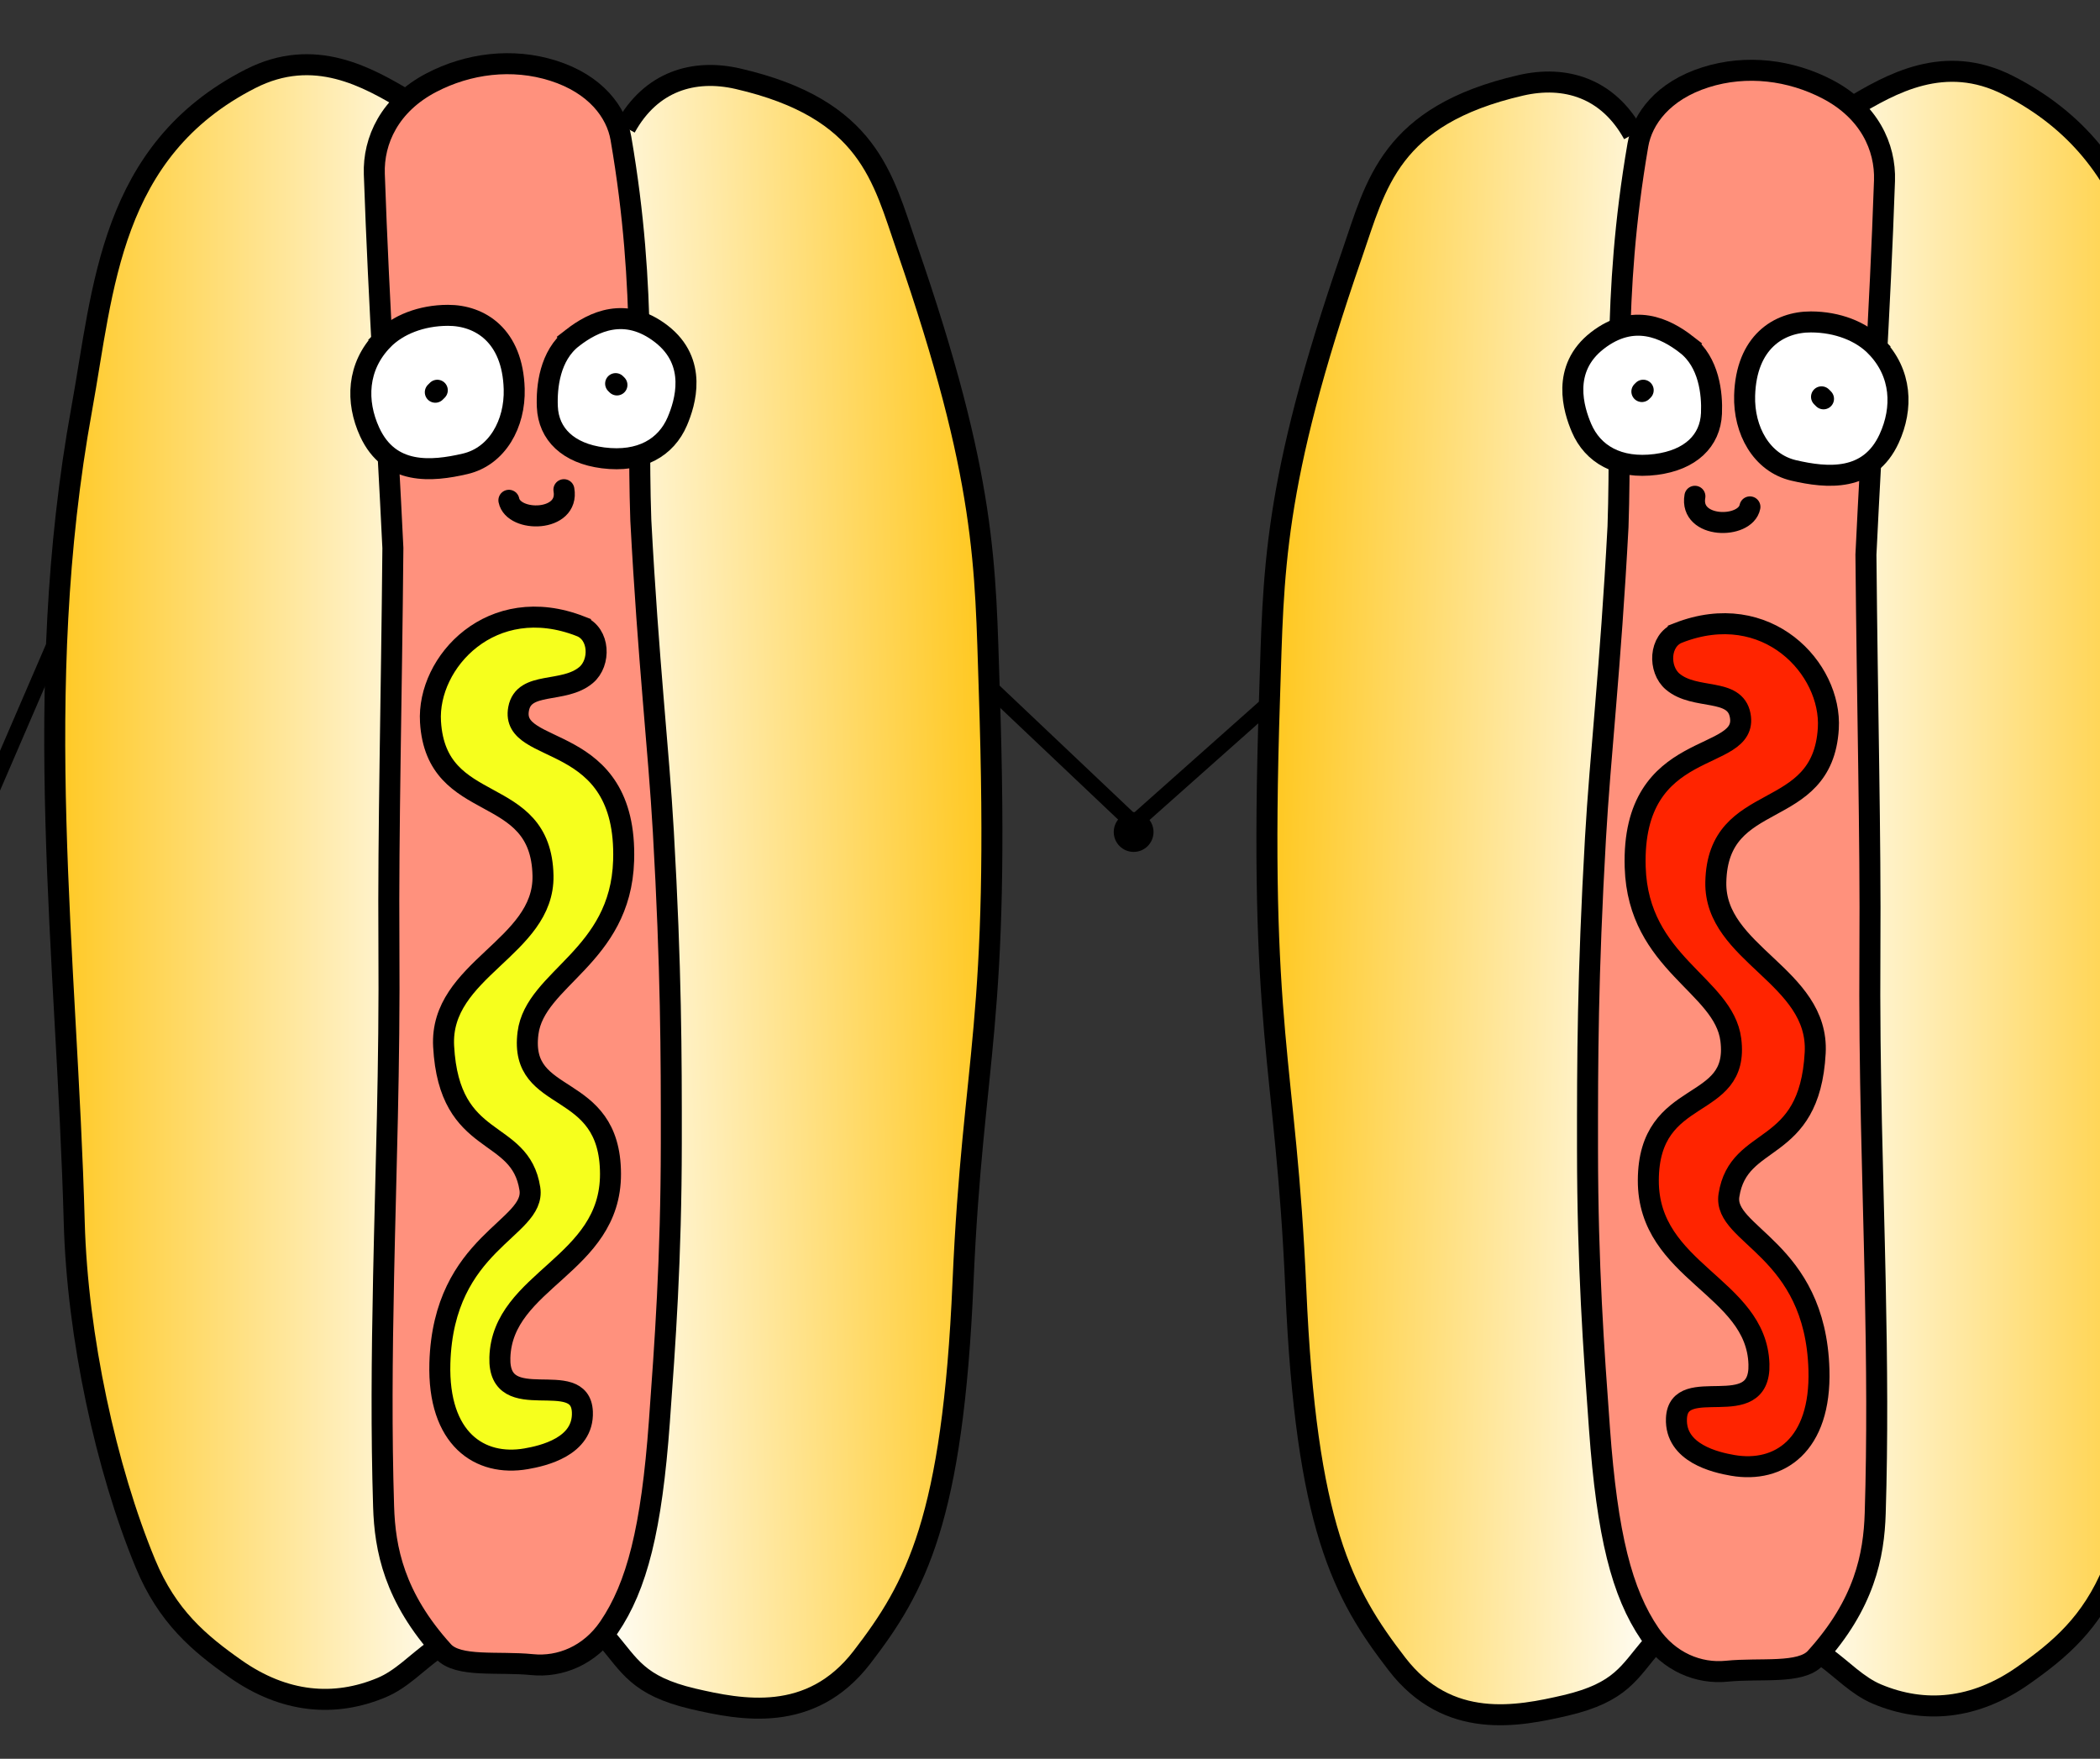 <?xml version="1.0" encoding="UTF-8" standalone="no"?>
<!-- Created with Inkscape (http://www.inkscape.org/) -->

<svg
   xmlns:dc="http://purl.org/dc/elements/1.1/"
   xmlns:cc="http://creativecommons.org/ns#"
   xmlns:rdf="http://www.w3.org/1999/02/22-rdf-syntax-ns#"
   xmlns:svg="http://www.w3.org/2000/svg"
   xmlns="http://www.w3.org/2000/svg"
   xmlns:xlink="http://www.w3.org/1999/xlink"
   xmlns:sodipodi="http://sodipodi.sourceforge.net/DTD/sodipodi-0.dtd"
   xmlns:inkscape="http://www.inkscape.org/namespaces/inkscape"
   width="800"
   height="670"
   id="svg2"
   version="1.1"
   inkscape:version="0.48.0 r9654"
   sodipodi:docname="hotdog.svg"
   inkscape:export-filename="C:\Documents and Settings\andrewo\My Documents\My Pictures\hotdog2.png"
   inkscape:export-xdpi="150"
   inkscape:export-ydpi="150">
  <rect width="100%" height="100%" fill="#333333" stroke="none"/>
  <defs
     id="defs4">
    <linearGradient
       id="linearGradient3808">
      <stop
         id="stop3810"
         offset="0"
         style="stop-color:#ffc71d;stop-opacity:1;" />
      <stop
         id="stop3812"
         offset="1"
         style="stop-color:#fffbed;stop-opacity:1;" />
    </linearGradient>
    <linearGradient
       id="linearGradient3792">
      <stop
         style="stop-color:#ffc71d;stop-opacity:1;"
         offset="0"
         id="stop3794" />
      <stop
         style="stop-color:#fffbed;stop-opacity:1;"
         offset="1"
         id="stop3796" />
    </linearGradient>
    <linearGradient
       id="linearGradient3808-8">
      <stop
         id="stop3810-8"
         offset="0"
         style="stop-color:#ffc71d;stop-opacity:1;" />
      <stop
         id="stop3812-2"
         offset="1"
         style="stop-color:#fffbed;stop-opacity:1;" />
    </linearGradient>
    <linearGradient
       inkscape:collect="always"
       xlink:href="#linearGradient3792-7"
       id="linearGradient3798-7"
       x1="132.85"
       y1="466.941"
       x2="285.429"
       y2="466.941"
       gradientUnits="userSpaceOnUse" />
    <linearGradient
       id="linearGradient3792-7">
      <stop
         style="stop-color:#ffc71d;stop-opacity:1;"
         offset="0"
         id="stop3794-1" />
      <stop
         style="stop-color:#fffbed;stop-opacity:1;"
         offset="1"
         id="stop3796-2" />
    </linearGradient>
    <linearGradient
       inkscape:collect="always"
       xlink:href="#linearGradient3808"
       id="linearGradient7076"
       gradientUnits="userSpaceOnUse"
       gradientTransform="translate(-116,251.429)"
       x1="494.571"
       y1="444.948"
       x2="343.585"
       y2="449.234" />
    <linearGradient
       inkscape:collect="always"
       xlink:href="#linearGradient3792"
       id="linearGradient7079"
       gradientUnits="userSpaceOnUse"
       gradientTransform="translate(-116,251.429)"
       x1="132.85"
       y1="466.941"
       x2="285.429"
       y2="466.941" />
    <linearGradient
       inkscape:collect="always"
       xlink:href="#linearGradient3808-8"
       id="linearGradient7089"
       gradientUnits="userSpaceOnUse"
       gradientTransform="matrix(-1,0,0,1,917.932,253.94)"
       x1="494.571"
       y1="444.948"
       x2="343.585"
       y2="449.234" />
    <linearGradient
       inkscape:collect="always"
       xlink:href="#linearGradient3792-7"
       id="linearGradient7092"
       gradientUnits="userSpaceOnUse"
       gradientTransform="matrix(-1,0,0,1,917.932,253.94)"
       x1="132.85"
       y1="466.941"
       x2="285.429"
       y2="466.941" />
    <linearGradient
       inkscape:collect="always"
       xlink:href="#linearGradient3792-7"
       id="linearGradient34189"
       gradientUnits="userSpaceOnUse"
       gradientTransform="matrix(-1,0,0,1,917.932,253.94)"
       x1="132.85"
       y1="466.941"
       x2="285.429"
       y2="466.941" />
    <linearGradient
       inkscape:collect="always"
       xlink:href="#linearGradient3808-8"
       id="linearGradient34191"
       gradientUnits="userSpaceOnUse"
       gradientTransform="matrix(-1,0,0,1,917.932,253.94)"
       x1="494.571"
       y1="444.948"
       x2="343.585"
       y2="449.234" />
  </defs>
  <sodipodi:namedview
     id="base"
     pagecolor="#ffffff"
     bordercolor="#666666"
     borderopacity="1.0"
     inkscape:pageopacity="0.0"
     inkscape:pageshadow="2"
     inkscape:zoom="0.7"
     inkscape:cx="600.86354"
     inkscape:cy="352.47214"
     inkscape:document-units="px"
     inkscape:current-layer="layer1"
     showgrid="false"
     inkscape:window-width="1440"
     inkscape:window-height="850"
     inkscape:window-x="-8"
     inkscape:window-y="-8"
     inkscape:window-maximized="1"
     width="1000px" />
  <g
     inkscape:label="Layer 1"
     inkscape:groupmode="layer"
     id="layer1"
     transform="translate(0,-382.362)">
    <g
       id="g34738">
      <path
         sodipodi:nodetypes="cssssssc"
         inkscape:connector-curvature="0"
         id="path3764"
         d="M 155.429,420.934 C 140.142,411.791 119.76,399.955 95.429,412.362 41.708,439.755 39.438,492.478 31.143,538.076 c -19.644,107.985 -5.638,207.991 -2.857,310 1.182,43.379 12.125,93.788 27.143,130 8.345,20.121 20.453,30.275 34.286,40 18.613,13.086 37.766,14.675 55.714,7.143 7.554,-3.17 13.333,-9.524 20,-14.286"
         style="fill:url(#linearGradient7079);fill-opacity:1;stroke:#000000;stroke-width:8;stroke-linecap:butt;stroke-linejoin:miter;stroke-miterlimit:4;stroke-opacity:1;stroke-dasharray:none" />
      <path
         sodipodi:nodetypes="cssssscc"
         inkscape:connector-curvature="0"
         id="path3766"
         d="m 238.286,430.934 c 9.711,-17.627 25.999,-22.457 42.857,-18.571 49.945,11.512 55.112,37.791 64.286,64.286 30.686,88.621 29.852,121.302 31.429,168.571 4.297,128.794 -6.215,137.948 -10,225.714 -3.889,90.18 -17.862,116.026 -38.571,142.857 -19.492,25.253 -45.998,19.953 -64.286,15.714 -21.186,-4.988 -24.116,-12.798 -32.857,-22.857"
         style="fill:url(#linearGradient7076);fill-opacity:1;stroke:#000000;stroke-width:8;stroke-linecap:butt;stroke-linejoin:miter;stroke-miterlimit:4;stroke-opacity:1;stroke-dasharray:none" />
      <path
         sodipodi:nodetypes="sssscssssssssscs"
         inkscape:connector-curvature="0"
         id="path3780"
         d="m 236.543,435.06 c -1.713,-9.958 -9.609,-20.63 -25.759,-25.759 -15.668,-4.976 -32.484,-2.758 -46.467,4.546 -15.809,8.258 -22.165,21.982 -21.718,34.85 1.763,50.843 4.818,95.266 7.071,142.432 -0.505,57.235 -1.815,108.084 -1.515,150.513 0.337,47.715 -1.21,86.865 -2.02,126.774 -0.652,32.116 -0.874,59.628 0,87.883 0.498,16.087 4.014,34.498 22.728,55.14 5.659,6.241 20.992,3.751 33.84,5.051 10.654,1.077 21.976,-3.474 29.294,-14.229 10.634,-15.627 16.22,-37.402 19.193,-78.287 2.164,-29.76 4.504,-61.654 4.546,-106.066 0.032,-34.085 -0.051,-66.447 -3.03,-118.693 -1.804,-31.639 -5.724,-64.645 -8.586,-118.693 -1.617,-47.19 2.605,-86.261 -7.576,-145.462 z"
         style="fill:#ff917d;fill-opacity:1;stroke:#000000;stroke-width:8;stroke-linecap:butt;stroke-linejoin:miter;stroke-miterlimit:4;stroke-opacity:1;stroke-dasharray:none" />
      <path
         sodipodi:nodetypes="ssssss"
         inkscape:connector-curvature="0"
         id="path3770"
         d="m 145.882,511.831 c -9.909,10.16 -10.378,23.527 -5.051,35.103 7.613,16.542 23.619,15.094 36.365,12.122 12.261,-2.859 19.073,-15.313 18.688,-28.537 -0.593,-20.346 -13.027,-28.06 -25.254,-28.032 -10.115,0.024 -19.13,3.582 -24.749,9.344 z"
         style="fill:#ffffff;fill-opacity:1;stroke:#000000;stroke-width:8;stroke-linecap:butt;stroke-linejoin:miter;stroke-miterlimit:4;stroke-opacity:1;stroke-dasharray:none" />
      <path
         sodipodi:nodetypes="ssssss"
         inkscape:connector-curvature="0"
         id="path3772"
         d="m 218.108,511.074 c -8.71,6.749 -9.921,18.756 -9.596,26.264 0.452,10.448 7.979,17.754 21.213,19.445 14.395,1.84 24.048,-4.01 28.284,-13.89 3.008,-7.015 7.857,-22.575 -6.061,-33.335 -13.714,-10.602 -25.884,-4.649 -33.84,1.515 z"
         style="fill:#ffffff;fill-opacity:1;stroke:#000000;stroke-width:8;stroke-linecap:butt;stroke-linejoin:miter;stroke-miterlimit:4;stroke-opacity:1;stroke-dasharray:none" />
      <path
         sodipodi:nodetypes="cc"
         inkscape:connector-curvature="0"
         id="path3778"
         d="m 193.864,572.945 c 1.704,8.583 23.142,8.418 20.961,-4.041"
         style="fill:none;stroke:#000000;stroke-width:8;stroke-linecap:round;stroke-linejoin:miter;stroke-miterlimit:4;stroke-opacity:1;stroke-dasharray:none" />
      <path
         sodipodi:nodetypes="cc"
         inkscape:connector-curvature="0"
         id="path3774"
         d="m 165.833,531.782 0.758,-0.758"
         style="fill:none;stroke:#000000;stroke-width:8;stroke-linecap:round;stroke-linejoin:miter;stroke-miterlimit:4;stroke-opacity:1;stroke-dasharray:none" />
      <path
         sodipodi:nodetypes="cc"
         inkscape:connector-curvature="0"
         id="path3776"
         d="m 234.523,528.499 0.505,0.505"
         style="fill:none;stroke:#000000;stroke-width:8;stroke-linecap:round;stroke-linejoin:miter;stroke-miterlimit:4;stroke-opacity:1;stroke-dasharray:none" />
      <path
         sodipodi:nodetypes="sssssssssssssss"
         inkscape:connector-curvature="0"
         id="path3782"
         d="m 221.143,620.934 c -33.791,-13.174 -58.529,13.653 -57.143,36.429 2.198,36.128 42.155,22.691 42.857,58.571 0.537,27.469 -39.437,35.658 -37.857,65 2.124,39.453 29.195,30.501 32.857,54.286 2.363,15.344 -32.953,20.092 -34.286,66.429 -0.83,28.858 15.172,39.489 32.857,36.429 6.373,-1.103 21.983,-4.59 21.429,-17.857 -0.726,-17.394 -32.131,1.973 -31.429,-20.714 0.917,-29.601 42.257,-35.055 42.143,-70 -0.118,-36.188 -34.988,-25.66 -31.429,-53.571 2.676,-20.986 35.295,-28.96 36.429,-65.714 1.542,-49.975 -43.487,-39.353 -40,-57.857 2.02,-10.722 17.134,-5.624 25.714,-12.857 5.548,-4.677 5.227,-15.698 -2.143,-18.571 z"
         style="fill:#f6ff1d;fill-opacity:1;stroke:#000000;stroke-width:8;stroke-linecap:butt;stroke-linejoin:miter;stroke-miterlimit:4;stroke-opacity:1;stroke-dasharray:none" />
      <g
         transform="translate(58.571,0)"
         id="g34178">
        <path
           style="fill:url(#linearGradient34189);fill-opacity:1;stroke:#000000;stroke-width:8;stroke-linecap:butt;stroke-linejoin:miter;stroke-miterlimit:4;stroke-opacity:1;stroke-dasharray:none"
           d="m 646.503,423.445 c 15.286,-9.142 35.668,-20.978 60,-8.571 53.721,27.393 55.991,80.116 64.286,125.714 19.644,107.985 5.638,207.991 2.857,310 -1.182,43.379 -12.125,93.788 -27.143,130 -8.345,20.121 -20.453,30.275 -34.286,40 -18.613,13.086 -37.766,14.675 -55.714,7.143 -7.554,-3.17 -13.333,-9.524 -20,-14.286"
           id="path3764-6"
           inkscape:connector-curvature="0"
           sodipodi:nodetypes="cssssssc" />
        <path
           style="fill:url(#linearGradient34191);fill-opacity:1;stroke:#000000;stroke-width:8;stroke-linecap:butt;stroke-linejoin:miter;stroke-miterlimit:4;stroke-opacity:1;stroke-dasharray:none"
           d="m 563.646,433.445 c -9.711,-17.627 -25.999,-22.457 -42.857,-18.571 -49.945,11.512 -55.112,37.791 -64.286,64.286 -30.686,88.621 -29.852,121.302 -31.429,168.571 -4.297,128.794 6.215,137.948 10,225.714 3.889,90.18 17.862,116.026 38.571,142.857 19.492,25.253 45.998,19.953 64.286,15.714 21.186,-4.988 24.116,-12.798 32.857,-22.857"
           id="path3766-0"
           inkscape:connector-curvature="0"
           sodipodi:nodetypes="cssssscc" />
        <path
           style="fill:#ff917c;fill-opacity:1;stroke:#000000;stroke-width:8;stroke-linecap:butt;stroke-linejoin:miter;stroke-miterlimit:4;stroke-opacity:1;stroke-dasharray:none"
           d="m 565.389,437.571 c 1.713,-9.958 9.609,-20.63 25.759,-25.759 15.668,-4.976 32.484,-2.758 46.467,4.546 15.809,8.258 22.165,21.982 21.718,34.85 -1.763,50.843 -4.818,95.266 -7.071,142.432 0.505,57.235 1.815,108.084 1.515,150.513 -0.337,47.715 1.21,86.865 2.02,126.774 0.652,32.116 0.874,59.628 0,87.883 -0.498,16.087 -4.014,34.498 -22.728,55.14 -5.659,6.241 -20.992,3.751 -33.84,5.051 -10.654,1.077 -21.976,-3.474 -29.294,-14.229 -10.634,-15.627 -16.22,-37.402 -19.193,-78.287 -2.164,-29.76 -4.504,-61.654 -4.546,-106.066 -0.032,-34.085 0.051,-66.447 3.03,-118.693 1.804,-31.639 5.724,-64.645 8.586,-118.693 1.617,-47.19 -2.605,-86.261 7.576,-145.462 z"
           id="path3780-4"
           inkscape:connector-curvature="0"
           sodipodi:nodetypes="sssscssssssssscs" />
        <path
           style="fill:#ffffff;fill-opacity:1;stroke:#000000;stroke-width:8;stroke-linecap:butt;stroke-linejoin:miter;stroke-miterlimit:4;stroke-opacity:1;stroke-dasharray:none"
           d="m 656.05,514.342 c 9.909,10.16 10.378,23.527 5.051,35.103 -7.613,16.542 -23.619,15.094 -36.365,12.122 -12.261,-2.859 -19.073,-15.313 -18.688,-28.537 0.593,-20.346 13.027,-28.06 25.254,-28.032 10.115,0.024 19.13,3.582 24.749,9.344 z"
           id="path3770-9"
           inkscape:connector-curvature="0"
           sodipodi:nodetypes="ssssss" />
        <path
           style="fill:#ffffff;fill-opacity:1;stroke:#000000;stroke-width:8;stroke-linecap:butt;stroke-linejoin:miter;stroke-miterlimit:4;stroke-opacity:1;stroke-dasharray:none"
           d="m 583.824,513.585 c 8.71,6.749 9.921,18.756 9.596,26.264 -0.452,10.448 -7.979,17.754 -21.213,19.445 -14.395,1.84 -24.048,-4.01 -28.284,-13.89 -3.008,-7.015 -7.857,-22.575 6.061,-33.335 13.714,-10.602 25.884,-4.649 33.84,1.515 z"
           id="path3772-4"
           inkscape:connector-curvature="0"
           sodipodi:nodetypes="ssssss" />
        <path
           style="fill:none;stroke:#000000;stroke-width:8;stroke-linecap:round;stroke-linejoin:miter;stroke-miterlimit:4;stroke-opacity:1;stroke-dasharray:none"
           d="m 608.068,575.457 c -1.704,8.583 -23.142,8.418 -20.961,-4.041"
           id="path3778-6"
           inkscape:connector-curvature="0"
           sodipodi:nodetypes="cc" />
        <path
           style="fill:none;stroke:#000000;stroke-width:8;stroke-linecap:round;stroke-linejoin:miter;stroke-miterlimit:4;stroke-opacity:1;stroke-dasharray:none"
           d="m 636.099,534.293 -0.758,-0.758"
           id="path3774-0"
           inkscape:connector-curvature="0"
           sodipodi:nodetypes="cc" />
        <path
           style="fill:none;stroke:#000000;stroke-width:8;stroke-linecap:round;stroke-linejoin:miter;stroke-miterlimit:4;stroke-opacity:1;stroke-dasharray:none"
           d="m 567.409,531.01 -0.505,0.505"
           id="path3776-3"
           inkscape:connector-curvature="0"
           sodipodi:nodetypes="cc" />
        <path
           style="fill:#ff2400;fill-opacity:1;stroke:#000000;stroke-width:8;stroke-linecap:butt;stroke-linejoin:miter;stroke-miterlimit:4;stroke-opacity:1;stroke-dasharray:none"
           d="m 580.789,623.445 c 33.791,-13.174 58.529,13.653 57.143,36.429 -2.198,36.128 -42.155,22.691 -42.857,58.571 -0.537,27.469 39.437,35.658 37.857,65 -2.124,39.453 -29.195,30.501 -32.857,54.286 -2.363,15.344 32.953,20.092 34.286,66.429 0.83,28.858 -15.172,39.489 -32.857,36.429 -6.373,-1.103 -21.983,-4.59 -21.429,-17.857 0.726,-17.394 32.131,1.973 31.429,-20.714 -0.917,-29.601 -42.257,-35.055 -42.143,-70 0.118,-36.188 34.988,-25.66 31.429,-53.571 -2.676,-20.986 -35.295,-28.96 -36.429,-65.714 -1.542,-49.975 43.487,-39.353 40,-57.857 -2.02,-10.722 -17.134,-5.624 -25.714,-12.857 -5.548,-4.677 -5.227,-15.698 2.143,-18.571 z"
           id="path3782-6"
           inkscape:connector-curvature="0"
           sodipodi:nodetypes="sssssssssssssss" />
      </g>
      <path
         inkscape:connector-curvature="0"
         id="path34701"
         d="m 377.143,644.209 54.286,51.429"
         style="fill:none;stroke:#000000;stroke-width:6;stroke-linecap:round;stroke-linejoin:round;stroke-miterlimit:4;stroke-opacity:1;stroke-dasharray:none" />
      <path
         transform="translate(0,382.362)"
         inkscape:connector-curvature="0"
         id="path34703"
         d="m 484.286,267.143 -51.429,45.714"
         style="fill:none;stroke:#000000;stroke-width:6;stroke-linecap:round;stroke-linejoin:round;stroke-opacity:1;stroke-miterlimit:4;stroke-dasharray:none" />
      <path
         inkscape:connector-curvature="0"
         id="path34711"
         d="m 20.087,629.418 -31.429,72.857"
         style="fill:none;stroke:#000000;stroke-width:6;stroke-linecap:round;stroke-linejoin:round;stroke-miterlimit:4;stroke-opacity:1;stroke-dasharray:none" />
      <path
         transform="translate(0,382.362)"
         inkscape:connector-curvature="0"
         id="path34713"
         d="m 840,261.429 24.286,72.857"
         style="fill:none;stroke:#000000;stroke-width:6;stroke-linecap:round;stroke-linejoin:round;stroke-opacity:1;stroke-miterlimit:4;stroke-dasharray:none" />
      <path
         transform="translate(0,382.362)"
         d="m -9.091,325.033 a 6.061,6.566 0 1 1 -12.122,0 6.061,6.566 0 1 1 12.122,0 z"
         sodipodi:ry="6.5659914"
         sodipodi:rx="6.0609155"
         sodipodi:cy="325.0329"
         sodipodi:cx="-15.152288"
         id="path34717"
         style="fill:#000000;fill-opacity:1;stroke:none"
         sodipodi:type="arc" />
      <path
         transform="translate(0,382.362)"
         d="m 871.762,338.67 a 5.556,6.061 0 1 1 -11.112,0 5.556,6.061 0 1 1 11.112,0 z"
         sodipodi:ry="6.0609155"
         sodipodi:rx="5.5558391"
         sodipodi:cy="338.66995"
         sodipodi:cx="866.20581"
         id="path34725"
         style="fill:#000000;fill-opacity:1;stroke:none"
         sodipodi:type="arc" />
      <g
         transform="translate(-2,0)"
         id="g34735">
        <path
           sodipodi:type="arc"
           style="fill:#000000;fill-opacity:1;stroke:none"
           id="path34733"
           sodipodi:cx="433.8605"
           sodipodi:cy="316.95169"
           sodipodi:rx="7.5761442"
           sodipodi:ry="7.5761442"
           d="m 441.437,316.952 c 0,4.184 -3.392,7.576 -7.576,7.576 -4.184,0 -7.576,-3.392 -7.576,-7.576 0,-4.184 3.392,-7.576 7.576,-7.576 4.184,0 7.576,3.392 7.576,7.576 z"
           transform="translate(0,382.362)" />
      </g>
    </g>
  </g>
</svg>
